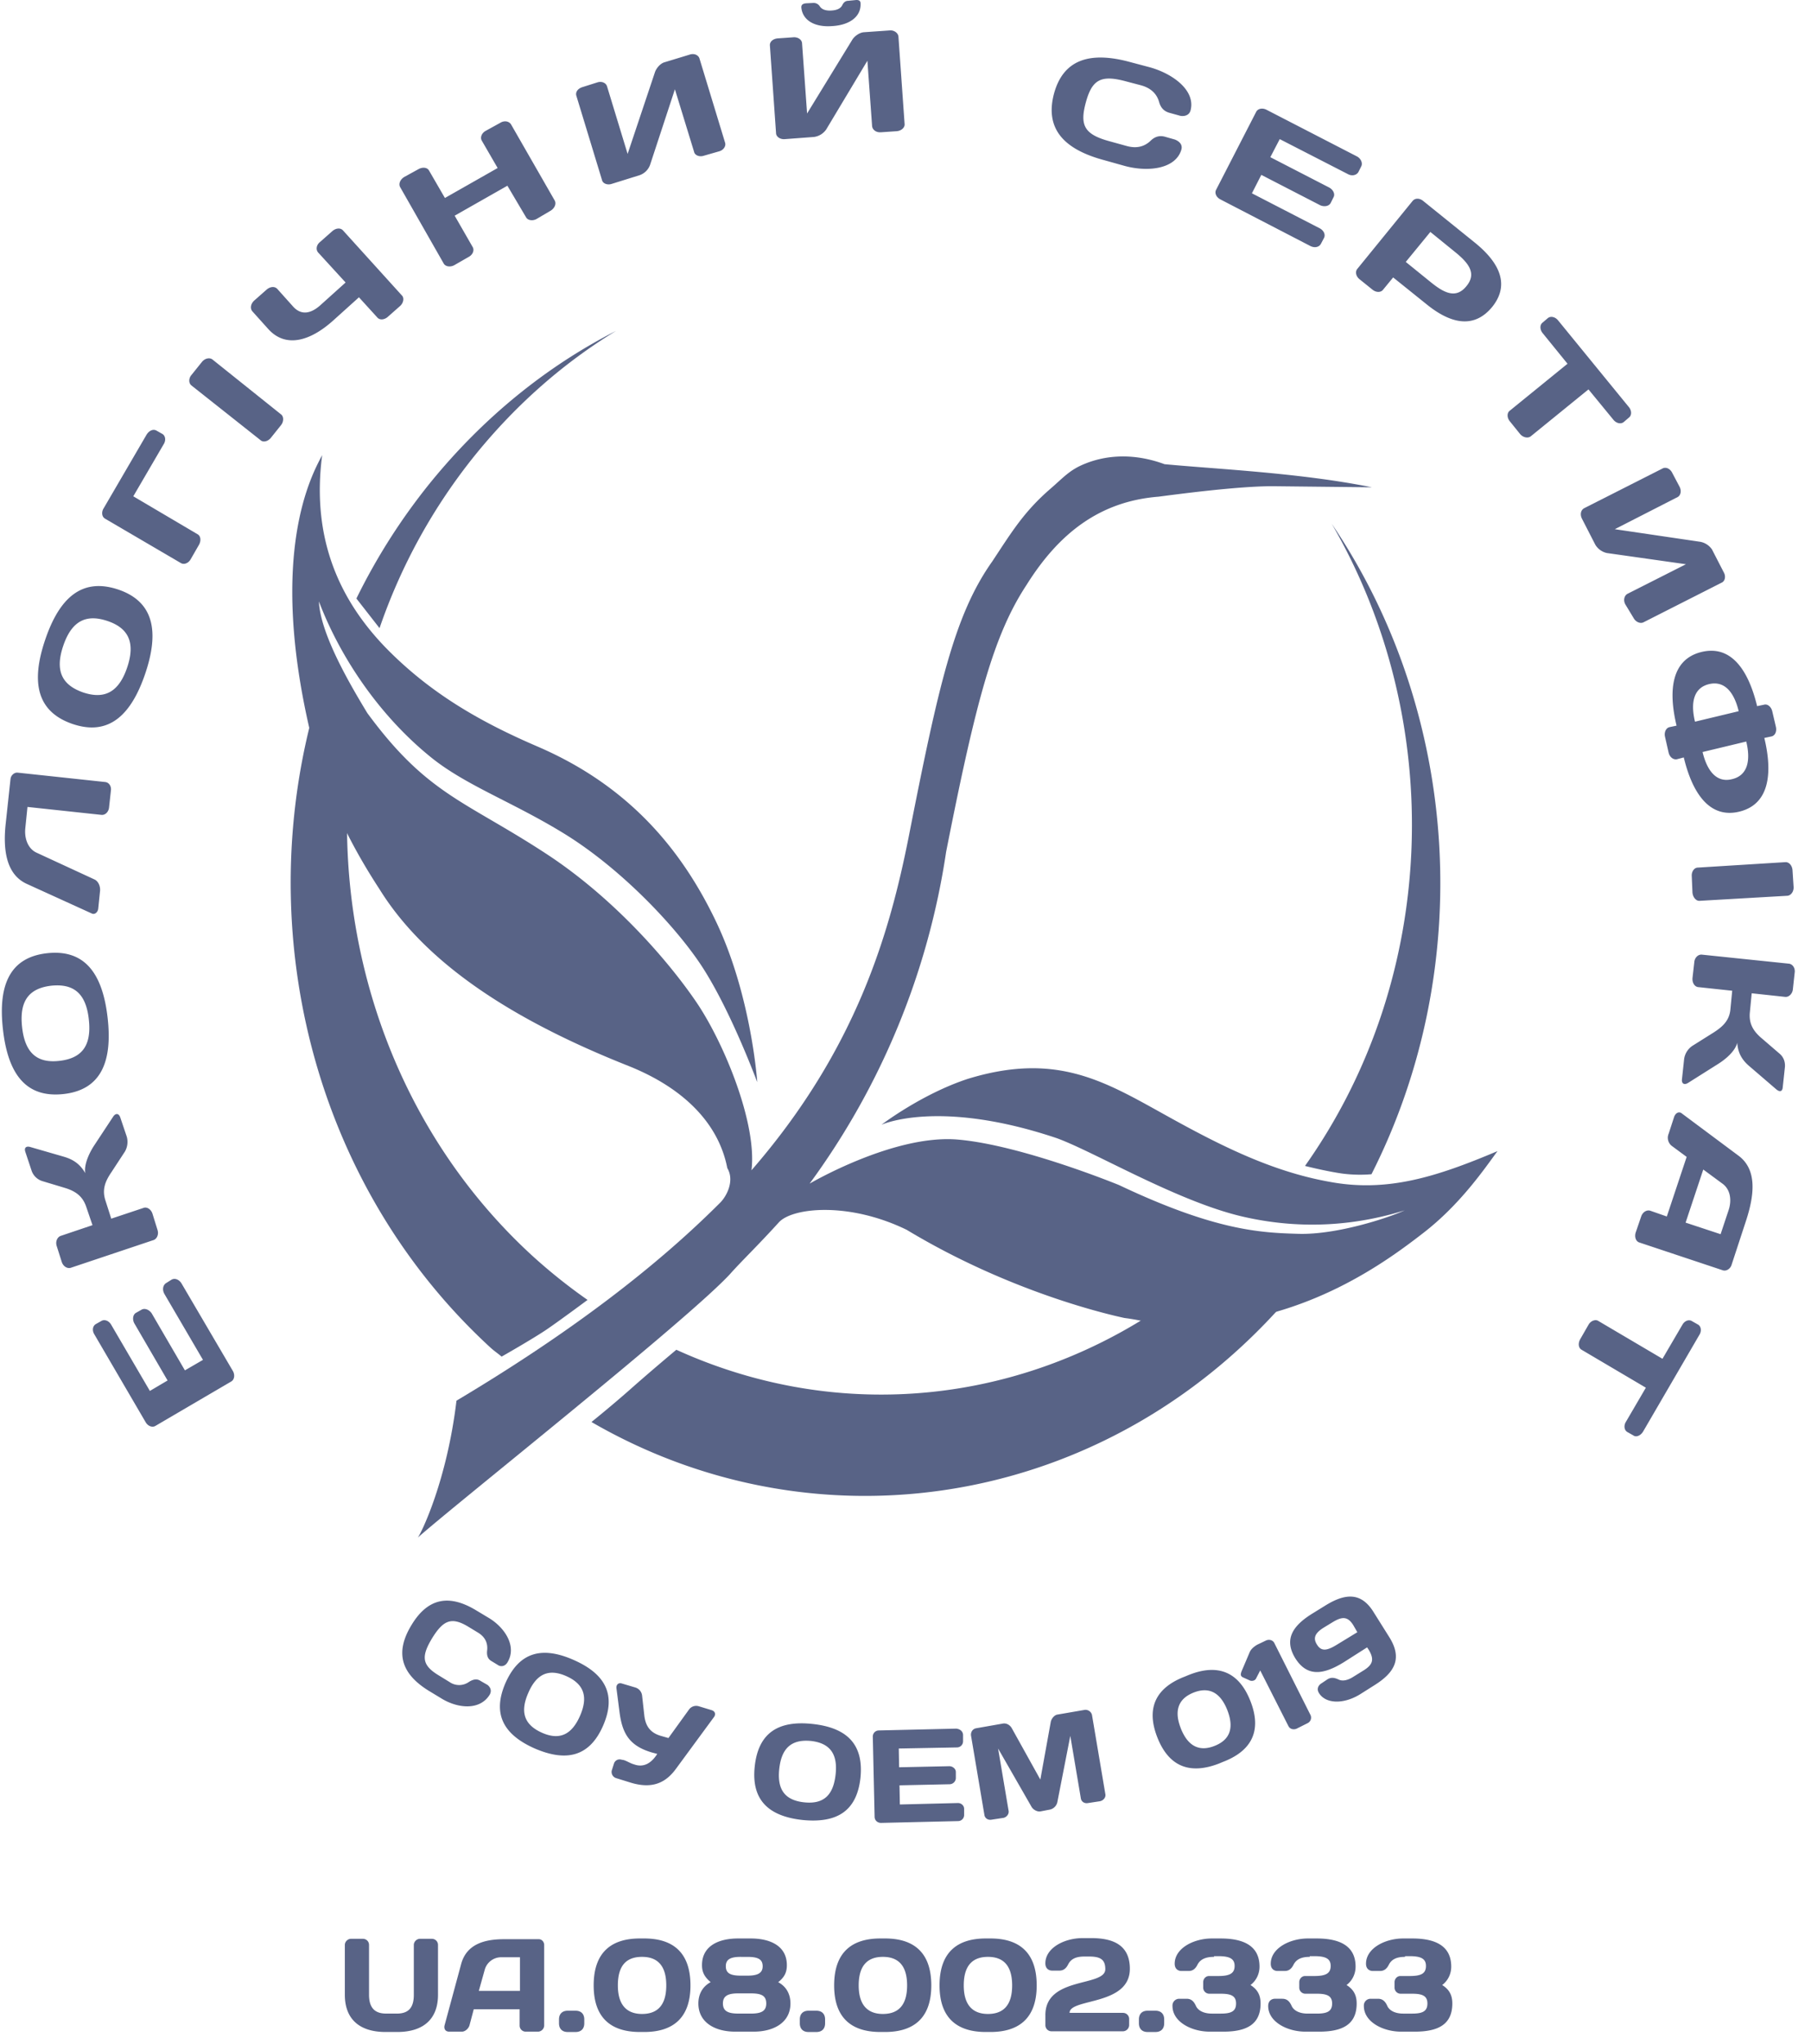 <svg width="70" height="79" fill="none" xmlns="http://www.w3.org/2000/svg"><path d="M3.7 51.17l.223-.126c.125-.07.293 0 .377.153l1.493 2.554.684-.404-1.284-2.206c-.084-.153-.056-.334.056-.404l.223-.126c.126-.07.293 0 .39.14l1.285 2.205.698-.405-1.494-2.554c-.083-.154-.056-.321.056-.405l.223-.14c.126-.07.293-.013.391.154l1.982 3.378c.084.153.056.335-.07.405l-2.93 1.716c-.126.07-.294 0-.378-.153L3.644 51.56c-.084-.14-.07-.307.055-.39zm2.387-3.644c.056.168-.014.335-.14.391l-3.21 1.075c-.14.042-.293-.056-.349-.223l-.195-.614c-.056-.168.014-.335.14-.391l1.242-.419-.238-.698c-.125-.377-.362-.6-.823-.74l-.88-.265a.643.643 0 01-.404-.377l-.251-.753c-.056-.168.042-.237.209-.182l1.256.363c.293.084.614.224.852.642-.056-.335.153-.767.32-1.033l.754-1.144c.098-.154.224-.14.28.028l.25.74a.748.748 0 01-.07.572l-.53.81c-.237.348-.362.67-.223 1.088l.223.698 1.257-.419c.125-.042.279.056.335.223l.195.628zm-3.783-6.531c.838-.098 1.243-.559 1.13-1.591-.11-1.047-.613-1.396-1.45-1.313-.838.098-1.243.559-1.131 1.592.112 1.046.614 1.41 1.451 1.312zM.114 39.78c-.196-1.73.278-2.791 1.716-2.945 1.437-.153 2.135.768 2.33 2.499.196 1.73-.278 2.791-1.716 2.945-1.438.153-2.135-.768-2.33-2.499zm4.172-9.225l-.07.642c-.014.168-.14.307-.293.293l-2.861-.307-.084.824c-.042.432.126.809.447.949l2.233 1.032c.14.07.223.252.21.433l-.07.684c-.015.154-.14.251-.252.195l-2.512-1.144c-.824-.377-.921-1.382-.81-2.359l.182-1.689c.014-.153.153-.265.279-.25l3.378.362c.153.014.25.168.223.335zm-1.074-3.797c.796.265 1.368.028 1.703-.963.335-.99.028-1.535-.768-1.8-.795-.265-1.368-.028-1.703.963-.335.99-.027 1.521.768 1.8zm-1.465-2.037c.558-1.647 1.437-2.401 2.819-1.94 1.368.46 1.605 1.605 1.047 3.252-.559 1.646-1.438 2.414-2.82 1.94-1.367-.475-1.605-1.605-1.046-3.252zm2.317-4.676c-.126-.07-.154-.252-.056-.405l1.66-2.847c.099-.154.252-.224.378-.154l.223.126c.126.07.154.251.056.404l-1.173 2.01 2.485 1.466c.125.07.14.251.056.405l-.321.558c-.084.153-.252.223-.377.153l-2.931-1.716zm3.336-5.15c-.112-.083-.112-.279 0-.404l.404-.503c.112-.14.293-.181.405-.098l2.652 2.122c.111.084.111.279 0 .419l-.391.488c-.112.14-.293.181-.391.098l-2.68-2.122zm2.357-2.861c-.098-.112-.07-.293.07-.42l.474-.418c.14-.125.321-.14.42-.028l.613.684c.293.321.656.293 1.047-.056l.977-.879-1.06-1.158c-.098-.112-.07-.293.069-.405l.475-.419c.14-.125.32-.14.418-.028l2.275 2.512c.098.098.056.294-.07.405l-.474.419c-.126.112-.307.14-.405.028l-.712-.782-.977.88c-.907.823-1.856 1.088-2.526.348l-.614-.683zm9.855-4.857l-2.038 1.158.698 1.215c.07.125 0 .293-.154.377l-.558.32c-.153.084-.335.056-.405-.055l-1.688-2.96c-.07-.125 0-.292.153-.39l.558-.307c.154-.084.335-.07.405.056l.614 1.06 2.038-1.158-.614-1.06c-.07-.126 0-.294.153-.377l.559-.308c.153-.097.335-.07.418.056l1.69 2.945c.069.126 0 .293-.154.391l-.545.321c-.153.084-.335.056-.404-.056l-.726-1.228zm7.592-1.159c-.168.056-.349-.014-.377-.154l-.74-2.414-.963 2.93a.66.66 0 01-.404.391l-1.075.335c-.168.056-.349-.013-.377-.153l-.99-3.252c-.043-.14.055-.28.237-.335l.572-.181c.167-.056.335.014.377.153l.795 2.61 1.06-3.168c.057-.154.21-.335.378-.377l.963-.293c.167-.056.335.014.377.153l.99 3.252c.042.14-.07.293-.237.335l-.586.168zm5.36-5.834c.042-.084.112-.153.223-.153l.28-.028c.125-.014.195.028.195.125.028.503-.405.838-1.089.88-.684.055-1.158-.224-1.2-.726 0-.098.056-.14.181-.154l.28-.014a.28.28 0 01.25.126c.07.112.21.181.448.167.25-.014.376-.097.432-.223zm1.48 4.927c-.182.014-.321-.098-.335-.237l-.182-2.527L31.937 5a.685.685 0 01-.476.293l-1.13.084c-.181.014-.335-.098-.335-.237l-.237-3.378c-.014-.153.125-.265.307-.279l.6-.042c.168-.014.321.084.335.224l.195 2.721 1.745-2.847c.084-.14.28-.28.447-.293l1.005-.07c.167-.014.32.098.334.237l.238 3.378c.014.14-.126.265-.307.279l-.614.042zM43.7 2.403l.739.196c.907.251 1.786.907 1.577 1.675-.07.237-.335.223-.419.195l-.404-.112c-.182-.055-.321-.167-.391-.418-.084-.293-.293-.53-.698-.642l-.586-.154c-.977-.265-1.312-.056-1.55.824-.237.879-.055 1.228.922 1.493l.656.181c.404.112.698.014.921-.195.181-.181.363-.21.544-.167l.391.111c.084.028.321.14.265.377-.21.768-1.298.893-2.205.642l-.796-.223c-1.605-.433-2.274-1.256-1.926-2.568.35-1.284 1.34-1.661 2.96-1.215zm8.919 4.02l-.112.223c-.07.126-.25.168-.404.084l-2.638-1.354-.363.698 2.275 1.173c.153.083.237.25.167.376l-.111.224c-.07.125-.252.153-.405.084l-2.275-1.173-.363.712 2.624 1.354c.153.084.223.237.167.363l-.125.237c-.07.126-.237.167-.405.084l-3.475-1.8c-.168-.085-.238-.252-.168-.378l1.55-3.014c.07-.126.25-.154.404-.07l3.49 1.8c.153.084.223.252.167.377zm2.668 2.54l-.95 1.159.964.781c.516.419.977.656 1.381.154.405-.489.084-.893-.432-1.312l-.963-.782zm1.744.433c1.005.823 1.298 1.66.642 2.47-.67.81-1.549.698-2.554-.125l-1.27-1.02-.39.475c-.085.112-.266.112-.406 0l-.502-.404c-.14-.112-.181-.293-.084-.405l2.136-2.624c.097-.112.265-.112.404 0l2.024 1.633zm5.931 6.336c.112.14.112.321 0 .405l-.195.168c-.112.097-.294.055-.405-.084l-.963-1.173-2.233 1.815c-.112.084-.293.042-.405-.084l-.405-.502c-.111-.14-.111-.321 0-.405l2.233-1.815-.963-1.186c-.111-.14-.111-.32 0-.405l.196-.167c.111-.098.293-.056.404.084l2.736 3.35zm-.14 7.621c-.084-.154-.042-.335.084-.405l2.26-1.144-3.056-.433a.696.696 0 01-.447-.321l-.516-1.005c-.084-.168-.042-.335.084-.405l3.029-1.535c.125-.07.293 0 .376.168l.28.53c.083.153.055.335-.07.405l-2.429 1.242 3.308.488a.709.709 0 01.447.293l.46.894c.084.153.042.335-.084.39l-3.028 1.536c-.126.056-.293-.014-.377-.168l-.321-.53zm2.987 5.708c.181.754.558 1.2 1.145 1.047.586-.14.725-.698.544-1.452l-1.689.405zm1.396-1.577c-.182-.754-.559-1.186-1.145-1.047-.586.14-.725.698-.544 1.452l1.689-.405zm1.437.6c.042.181-.028.349-.181.377l-.265.056c.335 1.395.181 2.568-.963 2.847-1.145.28-1.815-.698-2.15-2.094l-.265.07c-.14.028-.28-.084-.32-.251l-.14-.614c-.042-.182.041-.35.18-.377l.266-.056c-.335-1.396-.181-2.568.963-2.847 1.145-.28 1.815.698 2.15 2.093l.265-.055c.14-.042.279.083.32.25l.14.601zm.364 5.234c.14-.014.265.126.279.307l.042.642c.014.181-.098.335-.238.349l-3.391.195c-.14.014-.265-.14-.28-.32l-.027-.629c-.014-.181.097-.335.237-.335l3.378-.21zm-3.517 3.866c.014-.182.153-.307.293-.293l3.363.349c.14.014.252.167.224.349l-.07.642c-.014.167-.154.307-.293.293l-1.298-.14-.07.726c-.042.39.084.698.447 1.005l.697.6c.168.14.224.335.21.516l-.084.782c-.014.181-.126.195-.265.07l-.991-.852c-.237-.195-.475-.46-.502-.935-.084.335-.461.642-.726.81l-1.173.74c-.153.097-.265.027-.237-.154l.084-.782a.743.743 0 01.307-.488l.823-.517c.35-.223.614-.46.656-.893l.07-.726-1.312-.14c-.14-.013-.237-.167-.223-.348l.07-.614zm.347 8.011l-.683 2.052 1.353.447.307-.922c.14-.418.056-.823-.237-1.032l-.74-.545zm1.368-.53c.726.544.6 1.535.293 2.484l-.572 1.745c-.056.153-.21.237-.335.195l-3.224-1.074c-.14-.042-.195-.224-.14-.391l.21-.614c.056-.168.21-.265.349-.224l.642.224.767-2.303-.586-.433a.401.401 0 01-.111-.46l.209-.642c.056-.168.195-.238.307-.14l2.191 1.633zm-3.698 10.663c-.098.154-.266.224-.377.14l-.223-.126c-.126-.07-.154-.25-.056-.404l.767-1.312-2.484-1.466c-.126-.07-.14-.25-.056-.404l.321-.559c.084-.153.265-.223.377-.153l2.484 1.465.768-1.312c.084-.153.251-.223.377-.14l.223.126c.126.07.154.252.056.405l-2.177 3.74zM18.44 62.251l.488.293c.6.377 1.06 1.089.683 1.703-.125.195-.307.14-.362.098l-.252-.154c-.125-.07-.195-.195-.167-.419.028-.265-.07-.502-.335-.67l-.39-.237c-.643-.39-.964-.265-1.397.433-.432.712-.404 1.047.238 1.438l.432.265a.65.65 0 00.74 0c.196-.126.335-.126.46-.042l.266.153c.056.042.195.182.084.377-.377.614-1.215.53-1.829.168l-.53-.321c-1.06-.656-1.312-1.466-.67-2.527.642-1.074 1.48-1.214 2.54-.558zm1.98 3.169c-.307.697-.195 1.213.517 1.534.712.322 1.172.056 1.48-.642.306-.697.195-1.214-.517-1.535-.712-.32-1.172-.07-1.48.642zm1.76-1.27c1.2.53 1.66 1.325 1.13 2.54-.53 1.213-1.438 1.395-2.638.879-1.2-.53-1.661-1.326-1.13-2.54.543-1.215 1.437-1.41 2.637-.88zm1.926 3.865c.14.042.252.126.405.168l.042.014c.321.097.614-.042.851-.419l-.209-.056c-.851-.251-1.13-.712-1.242-1.507l-.126-.977c-.014-.14.084-.223.21-.181l.516.153a.371.371 0 01.265.307l.084.754c.042.404.21.684.642.81l.293.083.796-1.103a.344.344 0 01.376-.125l.503.153c.125.042.167.154.084.266L26.13 68.35c-.377.517-.88.796-1.73.545l-.587-.182a.25.25 0 01-.167-.293l.084-.265a.23.23 0 01.293-.154l.083.014zm6.015.335c-.084.768.181 1.215.963 1.299.782.083 1.13-.308 1.214-1.075.084-.754-.181-1.214-.963-1.298-.781-.07-1.13.32-1.214 1.075zm1.284-1.73c1.298.14 1.982.754 1.856 2.066-.14 1.325-.935 1.772-2.233 1.646-1.298-.14-1.996-.753-1.856-2.065.14-1.326.935-1.787 2.233-1.647zm5.82.432v.237c0 .14-.112.238-.238.238l-2.247.042.014.725 1.94-.041c.126 0 .252.097.252.223v.237a.245.245 0 01-.238.237l-1.94.042.014.74 2.247-.056c.126 0 .237.098.237.224v.237a.235.235 0 01-.237.237l-2.973.07c-.14 0-.25-.098-.25-.237l-.07-3.099c0-.126.097-.237.237-.237l2.986-.07c.154.014.266.112.266.251zm3.001 2.945c-.126.028-.28-.056-.35-.167l-1.297-2.261.405 2.4c.027.126-.07.252-.196.28l-.46.07c-.14.027-.266-.057-.28-.196l-.516-3.057c-.014-.125.056-.251.195-.279l1.033-.181c.14-.028.28.055.35.181l1.102 1.982.404-2.233c.028-.126.14-.265.266-.28l1.047-.18a.26.26 0 01.279.195l.516 3.056c.028.126-.07.252-.21.28l-.46.07c-.14.027-.265-.057-.279-.196l-.405-2.4-.502 2.567a.378.378 0 01-.28.28l-.362.07zm5.414-3.21c.308.782.796.88 1.299.684.502-.195.81-.586.502-1.382-.307-.781-.795-.879-1.298-.684-.502.196-.81.6-.502 1.382zm.322-2.065c.949-.377 1.87-.266 2.372 1.018.503 1.285-.111 1.982-1.06 2.345l-.168.07c-.949.363-1.87.265-2.373-1.019-.502-1.284.112-1.982 1.061-2.345l.168-.07zm2.973-1.327c.126-.056.265-.014.321.098l1.396 2.777a.238.238 0 01-.112.321l-.419.21c-.125.056-.265.014-.32-.098l-1.09-2.15-.167.322c-.042.07-.14.097-.223.07l-.28-.126c-.11-.056-.083-.14-.055-.224l.32-.753c.057-.126.168-.21.28-.28l.349-.167zm3.53-.32l-.153-.266c-.223-.363-.447-.335-.796-.125l-.32.195c-.35.21-.461.405-.294.67.168.28.391.237.74.028l.823-.502zm-.544 1.172c-.795.488-1.41.544-1.856-.168-.433-.711-.126-1.242.67-1.73l.474-.293c.782-.489 1.41-.545 1.898.265l.587.935c.53.837.209 1.382-.573 1.87l-.53.335c-.642.405-1.34.39-1.605-.028-.126-.195.014-.335.084-.377l.25-.167c.127-.07.238-.07.42.014.14.07.335.042.558-.098l.405-.251c.335-.21.446-.405.195-.81l-.056-.083-.92.586zM14.67 24.274a22.036 22.036 0 013.726-6.727c1.591-1.954 3.42-3.545 5.415-4.76-2.68 1.368-5.122 3.336-7.187 5.876a23.684 23.684 0 00-2.848 4.466l.894 1.145zm-.808 3.001c.056-.321-.391-.46-.642-.907-.266-.489-.321-1.257-.405-1.033-3.42 9.128-1.242 19.944 6.127 26.727.168.154.265.21.447.363 0 0 1.228-.698 1.758-1.06.53-.363 1.564-1.131 1.564-1.131a21.269 21.269 0 01-2.178-1.745c-5.876-5.415-8.179-13.622-6.671-21.214zm36.58 17.781c.391.098.95.224 1.424.293a5.3 5.3 0 001.145.028c4.047-7.983 3.433-17.795-1.536-25.136 4.397 7.564 4.173 17.46-1.033 24.815zm-.642 2.931s-1.327-.517-1.578-.265c-6.001 6.183-14.627 7.83-22.08 4.438 0 0-.837.698-1.647 1.41-.781.698-1.633 1.382-1.633 1.382 8.989 5.205 20.461 3.224 27.412-5.36.488-.6.949-1.228 1.368-1.87.14-.21-1.843.265-1.843.265z" fill="#586386"/><path d="M57.882 44.484c-.475.642-1.424 2.051-2.875 3.168-1.424 1.103-4.425 3.322-8.654 3.545-1.856.042-1.898-.14-2.889-.265-.586-.126-4.41-.991-8.416-3.406-2.233-1.088-4.41-.865-4.94-.293-.796.88-1.466 1.522-1.885 1.996-1.647 1.787-10.58 8.863-12.073 10.189.154-.21 1.13-2.233 1.494-5.29 4.494-2.68 7.76-5.22 10.175-7.634.265-.252.586-.866.293-1.354-.335-1.73-1.69-3.099-3.825-3.95-4.187-1.661-7.746-3.81-9.616-6.825-1.186-1.815-2.135-3.755-2.666-6.016-1.66-7.02.07-10.035.447-10.76-.433 3.307.74 5.666 2.456 7.439 1.73 1.772 3.67 2.875 5.876 3.824 3.531 1.521 5.583 3.992 6.923 6.825 1.34 2.847 1.563 6.141 1.563 6.141-.405-1.06-1.172-2.917-2.01-4.27-.935-1.522-3.126-3.895-5.43-5.319-2.037-1.256-3.865-1.884-5.233-3.014-1.996-1.633-3.475-3.88-4.27-5.974.055 1.284 1.255 3.294 1.87 4.313 2.33 3.168 3.768 3.378 6.922 5.443 2.624 1.717 4.718 4.145 5.792 5.722 1.075 1.578 2.359 4.704 2.136 6.505 4.075-4.69 5.345-9.212 6.071-12.855 1.158-5.89 1.773-8.611 3.238-10.677.74-1.117 1.214-1.912 2.247-2.805.517-.447.74-.726 1.326-.963.447-.182 1.563-.545 3.084.014 2.066.195 5.248.335 8.012.893l-3.838-.042c-1.354 0-3.657.307-4.41.405-2.276.181-3.853 1.423-5.095 3.405-1.27 1.926-1.954 4.453-3.113 10.328a28.845 28.845 0 01-5.275 12.813s3.252-1.912 5.722-1.703c2.47.21 6.239 1.759 6.239 1.759 3.74 1.772 5.485 1.842 6.936 1.884 1.452.042 3.434-.6 4.104-.907-1.745.544-3.88.795-6.28.237-2.513-.586-5.737-2.512-7.175-3.029-4.578-1.535-6.769-.516-6.769-.516s1.55-1.186 3.336-1.773c3.364-1.032 5.22.056 7.509 1.326 2.177 1.215 4.2 2.247 6.476 2.652 2.233.419 4.145-.195 6.49-1.186zM15.339 77.813c.46 0 .656-.238.656-.726V75.16c0-.126.112-.237.237-.237h.46c.126 0 .238.097.238.237v1.926c0 .907-.53 1.438-1.577 1.438h-.447c-1.046 0-1.577-.53-1.577-1.438V75.16c0-.126.112-.237.237-.237h.461c.126 0 .237.097.237.237v1.926c0 .488.21.726.656.726h.419zm3.169-.879h1.59v-1.298h-.71a.66.66 0 00-.657.502l-.223.796zm-.684-1.033c.21-.782.921-.963 1.66-.963h1.34c.126 0 .21.111.21.223v3.112a.245.245 0 01-.237.238h-.475a.235.235 0 01-.237-.237v-.629h-1.773l-.167.629c-.042.125-.168.237-.293.237h-.489c-.14 0-.21-.098-.181-.237l.642-2.373zm3.783 2.136c0-.21.126-.335.335-.335h.307c.21 0 .335.125.335.335v.153c0 .21-.125.335-.335.335h-.307c-.209 0-.335-.126-.335-.335v-.153zm2.275-1.313c0 .837.42 1.103.935 1.103.53 0 .936-.266.936-1.103 0-.851-.42-1.103-.936-1.103-.53 0-.935.252-.935 1.103zm1.02-1.814c.99 0 1.786.432 1.786 1.814 0 1.368-.796 1.8-1.787 1.8h-.167c-.991 0-1.787-.432-1.787-1.8 0-1.382.796-1.814 1.787-1.814h.167zm3.739.711c-.39 0-.586.084-.586.363 0 .28.195.363.586.363h.251c.391 0 .587-.097.587-.363 0-.279-.196-.362-.587-.362h-.25zm.377 2.192c.39 0 .6-.084.6-.391s-.195-.39-.6-.39h-.489c-.39 0-.586.097-.586.39 0 .293.196.39.586.39h.489zm0-2.903c.74 0 1.396.279 1.396 1.032 0 .266-.084.461-.335.657.335.18.474.488.474.823 0 .726-.628 1.089-1.423 1.089h-.712c-.796 0-1.424-.363-1.424-1.09 0-.334.14-.641.475-.823-.252-.209-.335-.404-.335-.656 0-.753.656-1.032 1.395-1.032h.489zm1.897 3.127c0-.21.126-.335.335-.335h.307c.21 0 .335.125.335.335v.153c0 .21-.126.335-.335.335h-.307c-.21 0-.335-.126-.335-.335v-.153zm2.276-1.313c0 .837.419 1.103.935 1.103.53 0 .936-.266.936-1.103 0-.851-.42-1.103-.936-1.103s-.935.252-.935 1.103zm1.02-1.814c.99 0 1.786.432 1.786 1.814 0 1.368-.796 1.8-1.787 1.8h-.181c-.991 0-1.787-.432-1.787-1.8 0-1.382.796-1.814 1.787-1.814h.181zm3.041 1.814c0 .837.418 1.103.935 1.103.53 0 .935-.266.935-1.103 0-.851-.419-1.103-.935-1.103-.517 0-.935.252-.935 1.103zm1.032-1.814c.991 0 1.787.432 1.787 1.814 0 1.368-.796 1.8-1.787 1.8h-.181c-.991 0-1.787-.432-1.787-1.8 0-1.382.796-1.814 1.787-1.814h.181zm4.439 1.186c0-.377-.195-.488-.628-.488h-.181c-.307 0-.517.083-.628.307-.084.167-.196.237-.335.237h-.293c-.07 0-.252-.042-.252-.28 0-.6.74-.976 1.438-.976h.335c.823 0 1.493.251 1.493 1.186 0 1.438-2.33 1.13-2.33 1.703h2.065c.126 0 .238.098.238.237v.237a.245.245 0 01-.238.238h-2.763a.235.235 0 01-.237-.238v-.362c-.028-1.536 2.316-1.103 2.316-1.8zm1.299 1.941c0-.21.125-.335.334-.335h.307c.21 0 .336.125.336.335v.153c0 .21-.126.335-.336.335h-.306c-.21 0-.335-.126-.335-.335v-.153zm2.903-2.416c-.307 0-.53.084-.642.308-.083.167-.195.237-.335.237h-.293c-.07 0-.25-.042-.25-.28 0-.6.739-.976 1.437-.976h.335c.837 0 1.507.25 1.507 1.088 0 .265-.112.53-.349.712.293.182.39.419.39.712 0 .81-.544 1.089-1.437 1.089h-.53c-.698 0-1.438-.377-1.438-.991a.26.26 0 01.252-.28h.293c.14 0 .265.056.362.28.084.181.308.293.615.293h.349c.39 0 .586-.084.586-.391 0-.293-.196-.377-.586-.377h-.447a.235.235 0 01-.237-.237v-.21c0-.125.097-.237.223-.237h.363c.432 0 .628-.098.628-.39 0-.28-.195-.377-.628-.377h-.168v.028zm3.7 0c-.307 0-.517.084-.629.308-.083.167-.195.237-.334.237h-.294c-.07 0-.25-.042-.25-.28 0-.6.739-.976 1.437-.976h.335c.837 0 1.507.25 1.507 1.088 0 .265-.111.53-.349.712.293.182.391.419.391.712 0 .81-.544 1.089-1.452 1.089h-.53c-.698 0-1.438-.377-1.438-.991 0-.238.182-.28.252-.28h.293c.14 0 .265.056.363.28.084.181.307.293.614.293h.363c.39 0 .586-.084.586-.391 0-.293-.196-.377-.586-.377h-.447a.235.235 0 01-.237-.237v-.21c0-.125.098-.237.223-.237h.363c.433 0 .628-.098.628-.39 0-.28-.195-.377-.628-.377h-.181v.028zm3.683 0c-.307 0-.517.084-.628.308-.084.167-.196.237-.335.237h-.293c-.07 0-.252-.042-.252-.28 0-.6.74-.976 1.438-.976h.349c.837 0 1.507.25 1.507 1.088 0 .265-.111.53-.349.712.294.182.391.419.391.712 0 .81-.544 1.089-1.451 1.089h-.53c-.699 0-1.438-.377-1.438-.991a.26.26 0 01.251-.28h.293c.14 0 .265.056.363.28.084.181.307.293.614.293h.349c.39 0 .586-.084.586-.391 0-.293-.195-.377-.586-.377h-.447a.235.235 0 01-.237-.237v-.21c0-.125.098-.237.224-.237h.362c.447 0 .628-.098.628-.39 0-.28-.195-.377-.628-.377h-.181v.028z" fill="#586386"/></svg>